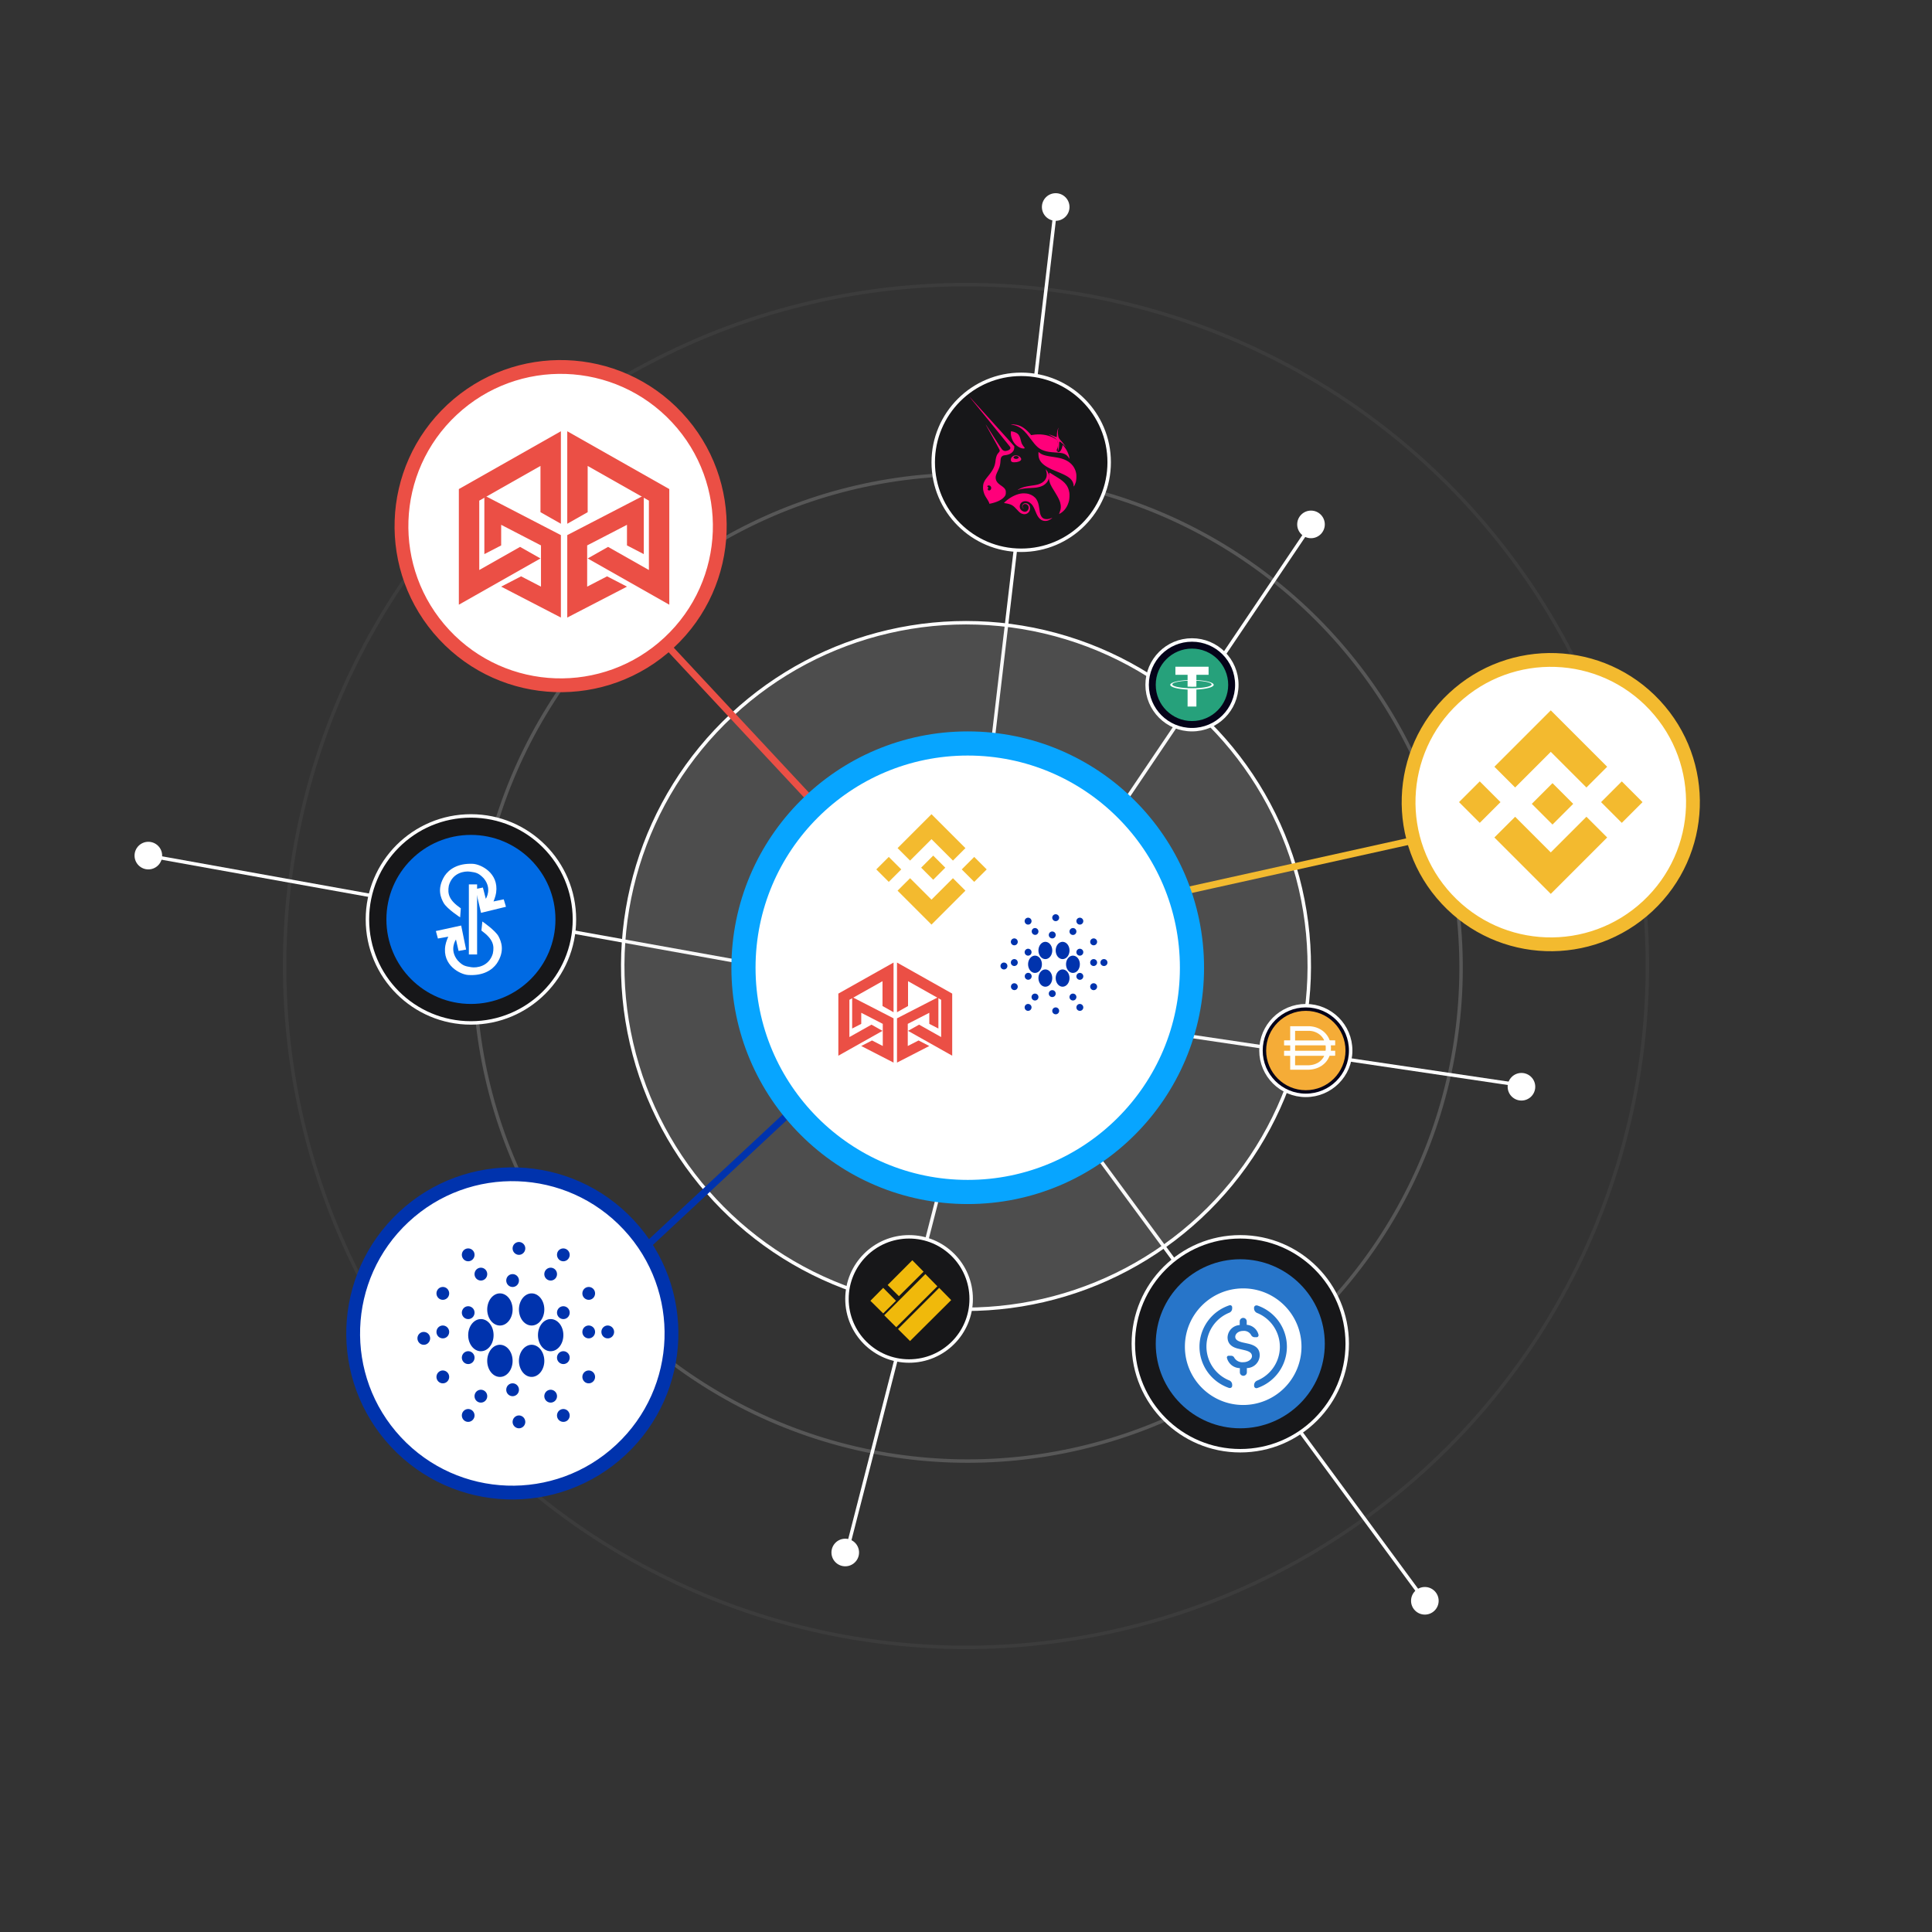 <svg width="560" height="560" xmlns="http://www.w3.org/2000/svg"><rect width="100%" height="100%" fill="#333333" stroke="none"/><g id="Page-1" stroke="none" stroke-width="1" fill="none" fill-rule="evenodd"><g id="Home-Ten-" transform="translate(-1018 -2631)"><g id="Group-15" transform="translate(1018 2631)"><path id="Line-2" stroke="#FFF" stroke-linecap="square" d="M280 281l26-221"/><path id="Line-3" stroke="#FFF" stroke-linecap="square" d="M286.496 291.762L43 248"/><path id="Line-4" stroke="#FFF" stroke-linecap="square" d="M286.014 291.613L413 464M286.014 291.613L245.5 449.5m40.514-157.887L378.5 154.5m-92.486 137.113L440.5 314.5"/><circle id="Oval" stroke="#FFF" opacity=".178" transform="rotate(47 280.5 280.5)" cx="280.5" cy="280.5" r="143"/><circle id="Oval" stroke="#FFF" opacity=".043" transform="rotate(47 280 280)" cx="280" cy="280" r="197.5"/><circle id="Oval" stroke="#FFF" fill-opacity=".158" fill="#D8D8D8" transform="rotate(47 280 280)" cx="280" cy="280" r="99.5"/><path id="Line-2" stroke="#F3BA2F" stroke-width="2" stroke-linecap="square" d="M343.07 258.333l140.68-31.168"/><g id="Group-12" transform="translate(388 171)"><g id="Group-9"><circle id="Oval" stroke="#F3BA2F" stroke-width="4" fill="#FFF" transform="rotate(47 61.5 61.5)" cx="61.5" cy="61.5" r="41.216"/><path d="M51.17 57.256l10.33-10.33L71.835 57.26l6.01-6.01L61.5 34.905l-16.34 16.34 6.01 6.01M34.905 61.5l6.011-6.011 6.01 6.01-6.01 6.01-6.01-6.009zm16.265 4.245L61.5 76.074 71.834 65.74l6.014 6.007-.003.003L61.5 88.095l-16.34-16.34-.008-.009 6.019-6.002m24.903-4.241l6.01-6.011 6.01 6.01-6.01 6.01-6.01-6.01z" id="Shape" fill="#F3BA2F" fill-rule="nonzero"/></g><path id="Path" fill="#F3BA2F" fill-rule="nonzero" d="M67.994 61.997h.003L62 56l-4.432 4.431-.51.51-1.05 1.05-.008.008.008.009L62 68l5.997-5.997L68 62l-.005-.003"/></g><path id="Line-3" stroke="#EB4F45" stroke-width="2" stroke-linecap="square" d="M277.76 277.634L132.106 121.439"/><path id="Line-4" stroke="#0033AD" stroke-width="2" stroke-linecap="square" d="M277.472 277.22L121.588 422.582"/><circle id="Oval" fill="#FFF" cx="441" cy="315" r="4"/><circle id="Oval" fill="#FFF" cx="245" cy="450" r="4"/><circle id="Oval" fill="#FFF" cx="380" cy="152" r="4"/><g id="Group-13" transform="translate(94 84)"><circle id="Oval" stroke="#EB4F45" stroke-width="4" fill="#FFF" transform="rotate(47 68.5 68.5)" cx="68.5" cy="68.5" r="46.135"/><g id="Group-5" transform="translate(39 41)" fill="#EB4F45"><path id="Fill-1" d="M29.576 0L0 16.759v33.517l23.66-13.407-5.915-3.352-11.83 6.704V20.11L23.66 10.054v13.407l5.916 3.352z"/><path id="Fill-2" d="M31.424 0v26.814l5.915-3.352V10.055L55.085 20.11v20.11l-11.83-6.703-5.916 3.352L61 50.276V16.759z"/><path id="Fill-3" d="M48.733 21.143l-17.309 8.96V54l17.31-8.96-5.77-2.988-5.77 2.987V33.091l.647-.335.978-.506 9.914-5.133v5.974l4.873 2.523V18.62z"/><path id="Fill-4" d="M7.394 35.614l4.873-2.523v-5.974l9.914 5.133.977.506.648.335v11.948l-5.77-2.987-5.77 2.987L29.577 54V30.104l-17.31-8.961-4.872-2.522z"/></g></g><g id="Group-14" transform="translate(80 318)"><circle id="Oval" stroke="#0033AD" stroke-width="4" fill="#FFF" transform="rotate(47 68.5 68.5)" cx="68.5" cy="68.5" r="46.135"/><g id="cardano-ada-logo" transform="translate(41 42)" fill="#0033AD" fill-rule="nonzero"><path d="M14.716 26.751c-.117 2.563 1.44 4.757 3.463 4.904h.218c2.038 0 3.682-2.083 3.667-4.664 0-2.581-1.644-4.664-3.681-4.646-1.95 0-3.565 1.936-3.667 4.406zm-12.777-.678c-1.014-.068-1.892.73-1.937 1.755-.045 1.026.72 1.915 1.734 1.961 1.014.068 1.87-.73 1.937-1.755a1.85 1.85 0 00-1.734-1.96zM15.543 5.38c.902-.454 1.262-1.592.811-2.503a1.849 1.849 0 00-2.478-.819c-.901.455-1.262 1.57-.811 2.48a1.814 1.814 0 002.478.843c-.022 0 0 0 0 0zm3.67 5.595c.906-.458 1.271-1.583.818-2.5a1.833 1.833 0 00-2.47-.83c-.906.459-1.271 1.584-.818 2.502a1.833 1.833 0 002.47.828zM6.351 16.457c.849.556 1.98.323 2.546-.538a1.893 1.893 0 00-.53-2.583 1.832 1.832 0 00-2.546.538 1.874 1.874 0 00.53 2.583zm1.106 7.753c-1.02-.059-1.88.723-1.938 1.756a1.846 1.846 0 001.734 1.962c1.02.059 1.88-.723 1.937-1.756a1.854 1.854 0 00-1.733-1.962zm-.932 13.231a1.876 1.876 0 00-.812 2.503 1.83 1.83 0 002.471.822 1.876 1.876 0 00.812-2.503c-.459-.911-1.57-1.287-2.47-.822zm7.181-15.402a1.81 1.81 0 002.54-.54c.558-.866.323-2.02-.533-2.572a1.81 1.81 0 00-2.54.54 1.866 1.866 0 00.533 2.572zm23.901-11.171a1.828 1.828 0 002.545-.531c.552-.857.32-2.023-.524-2.584a1.828 1.828 0 00-2.544.531 1.862 1.862 0 00.523 2.584zm3.673-5.587c.856.568 1.983.318 2.546-.545.564-.864.316-2-.54-2.568a1.836 1.836 0 00-2.547.523 1.924 1.924 0 00.54 2.59zm-2.46 17.072c-2.027-.148-3.776 1.827-3.878 4.392-.117 2.566 1.443 4.781 3.47 4.91h.204c2.027 0 3.674-2.086 3.674-4.67.015-2.454-1.516-4.503-3.47-4.632zm-18.198-.703c.626 1.564 1.893 2.557 3.29 2.557 2.024 0 3.669-2.078 3.669-4.653a5.72 5.72 0 00-.393-2.097c-.918-2.299-3.13-3.218-4.935-2.06-1.82 1.177-2.548 3.973-1.63 6.253zm29.866-5.092c.9-.466 1.254-1.597.795-2.512a1.828 1.828 0 00-2.474-.807c-.901.466-1.255 1.579-.813 2.494.477.915 1.573 1.292 2.492.825zm-9.022 2.257a1.876 1.876 0 00-.818 2.5c.459.918 1.562 1.295 2.466.83a1.876 1.876 0 00.818-2.5 1.836 1.836 0 00-2.466-.83zM29.313 3.722c1.005.053 1.87-.734 1.94-1.753C31.325.95 30.53.074 29.525.003a1.854 1.854 0 00-1.94 1.734 1.88 1.88 0 001.729 1.985zm-1.833 9.309c1.018.063 1.886-.728 1.936-1.758a1.84 1.84 0 00-1.737-1.96c-1.017-.062-1.885.73-1.935 1.759-.05 1.03.72 1.909 1.737 1.959zM15.534 35.18a1.872 1.872 0 00.818-2.497c-.459-.916-1.562-1.293-2.466-.829a1.872 1.872 0 00-.818 2.498c.458.916 1.561 1.292 2.466.828zM30.02 17.002c-1.109 2.16-.642 5.041 1.064 6.445 1.707 1.403 3.981.812 5.09-1.348 1.108-2.161.641-5.042-1.065-6.445-.598-.499-1.298-.757-2.012-.757-1.24 0-2.392.794-3.077 2.105zm6.356 15.356c-.917-2.303-3.128-3.224-4.931-2.063-1.819 1.16-2.546 3.96-1.63 6.244.917 2.302 3.128 3.223 4.931 2.063 1.804-1.142 2.546-3.905 1.644-6.208 0-.018 0-.018-.014-.036zm6.918-.397a1.81 1.81 0 00-2.54.54c-.558.866-.323 2.02.533 2.572a1.81 1.81 0 002.54-.54 1.866 1.866 0 00-.533-2.572zm8.186-5.789a1.846 1.846 0 00-1.733-1.962c-1.02-.059-1.88.723-1.937 1.756a1.846 1.846 0 001.733 1.962c1.005.059 1.88-.738 1.938-1.756zm3.783-1.961c-1.014-.068-1.893.73-1.939 1.755-.045 1.026.722 1.915 1.736 1.96 1.014.07 1.87-.729 1.938-1.754a1.868 1.868 0 00-1.735-1.961zm-4.614 13.332a1.832 1.832 0 00-2.546.538 1.893 1.893 0 00.53 2.583c.85.556 1.98.323 2.546-.538a1.874 1.874 0 00-.53-2.583zM15.713 48.722c-.854-.572-1.977-.32-2.54.525a1.89 1.89 0 00.518 2.583c.854.571 1.977.32 2.539-.526.584-.845.337-2.01-.517-2.582zm25.744-.102c-.902.454-1.262 1.592-.811 2.503a1.849 1.849 0 002.478.819c.901-.455 1.262-1.57.811-2.48a1.814 1.814 0 00-2.478-.843c.022 0 0 0 0 0zM26.982 37.002c1.105-2.156.64-5.031-1.062-6.45-1.7-1.4-3.97-.811-5.09 1.345-1.119 2.156-.639 5.031 1.062 6.45.597.498 1.295.756 2.007.756 1.25.019 2.4-.774 3.083-2.1zm-7.589 6.13a1.828 1.828 0 00-2.545.531c-.552.857-.32 2.023.524 2.584a1.828 1.828 0 002.544-.531 1.865 1.865 0 00-.523-2.584zm10.133 7.146c-1.006-.053-1.87.734-1.941 1.753-.07 1.019.724 1.895 1.73 1.966a1.854 1.854 0 001.94-1.734c.053-1.037-.723-1.913-1.729-1.985zm-1.846-9.309c-1.017-.063-1.885.729-1.935 1.759a1.841 1.841 0 001.736 1.96 1.843 1.843 0 001.935-1.76c.062-1.017-.72-1.909-1.736-1.959zm10.095 2.061a1.876 1.876 0 00-.798 2.506c.464.913 1.568 1.282 2.468.81.9-.457 1.264-1.577.813-2.49-.464-.914-1.568-1.297-2.483-.826z" id="Path"/></g></g><g id="Group-4" transform="translate(365 291)"><circle id="Oval" stroke="#FFF" fill="#050319" cx="13.5" cy="13.5" r="13"/><g id="multi-collateral-dai-dai-logo" transform="translate(2 2)" fill-rule="nonzero"><path d="M11.5 0C17.852 0 23 5.15 23 11.5 23 17.852 17.852 23 11.5 23 5.15 23 0 17.851 0 11.5 0 5.15 5.15 0 11.5 0z" id="Path" fill="#F5AC37"/><path d="M12.79 11.56h4.313c.092 0 .135 0 .142-.12.035-.438.035-.88 0-1.318 0-.085-.043-.12-.135-.12H8.527c-.106 0-.135.035-.135.134v1.262c0 .163 0 .163.17.163h4.228zm3.973-3.033a.138.138 0 000-.1 2.803 2.803 0 00-.256-.446c-.15-.24-.325-.46-.525-.66a1.74 1.74 0 00-.327-.318 5.1 5.1 0 00-2.128-1.078 5.293 5.293 0 00-1.206-.127H8.512c-.106 0-.12.042-.12.134V8.45c0 .106 0 .134.135.134h8.185s.071-.014.085-.056h-.034zm0 4.508a1.656 1.656 0 00-.363 0H8.534c-.106 0-.142 0-.142.142v2.46c0 .114 0 .142.142.142h3.632c.174.014.347.001.517-.035a5.41 5.41 0 001.54-.34 2.82 2.82 0 00.518-.241h.05a4.607 4.607 0 001.978-1.991s.05-.107-.006-.136zm-9.796 4.02v-3.92c0-.092 0-.106-.114-.106H5.314c-.085 0-.12 0-.12-.114v-1.347h1.645c.092 0 .128 0 .128-.12v-1.333c0-.085 0-.106-.114-.106H5.314c-.085 0-.12 0-.12-.113V8.648c0-.078 0-.099.113-.099h1.525c.106 0 .135 0 .135-.134V4.594c0-.114 0-.142.142-.142h5.32c.386.015.77.057 1.149.127a6.936 6.936 0 012.22.823 6.21 6.21 0 011.248.964c.28.291.534.607.759.942.223.34.409.705.554 1.085a.185.185 0 00.212.15h1.27c.163 0 .163 0 .17.155v1.163c0 .113-.043.142-.157.142h-.979c-.099 0-.127 0-.12.128.039.431.039.865 0 1.297 0 .12 0 .134.135.134h1.12c.05.064 0 .128 0 .192.007.082.007.166 0 .248v.858c0 .12-.035.156-.142.156h-1.34a.177.177 0 00-.206.135 5.68 5.68 0 01-1.49 2.17 8.543 8.543 0 01-.759.609c-.284.163-.56.333-.851.468a7.673 7.673 0 01-1.674.53 8.733 8.733 0 01-1.66.136H6.965v-.007l.002-.002z" id="Shape" fill="#FEFEFD"/></g></g><g id="Group-11" transform="translate(332 185)"><circle id="Oval" stroke="#FFF" fill="#050319" cx="13.5" cy="13.5" r="13"/><g id="usdt" transform="translate(3 3)" fill-rule="nonzero"><circle id="Oval" fill="#26A17B" cx="10.5" cy="10.5" r="10.5"/><path d="M11.781 11.459v-.001c-.072.005-.441.027-1.267.027-.658 0-1.122-.02-1.285-.027v.002c-2.537-.111-4.43-.55-4.43-1.077 0-.525 1.893-.964 4.43-1.077v1.716c.165.012.64.04 1.296.04.788 0 1.182-.033 1.256-.04V9.308c2.531.112 4.42.552 4.42 1.076 0 .526-1.889.964-4.42 1.076m0-2.33V7.591h3.532V5.25H5.697v2.342h3.532v1.536c-2.87.13-5.029.697-5.029 1.375 0 .677 2.158 1.243 5.029 1.375V16.8h2.552v-4.924c2.866-.13 5.019-.696 5.019-1.373s-2.153-1.243-5.019-1.375" id="Shape" fill="#FFF"/></g></g><g id="Group-10" transform="translate(106 236)"><circle id="Oval" stroke="#FFF" fill="#171719" cx="30.5" cy="30.5" r="30"/><g id="yearn-finance-yfi-logo" transform="translate(6 6)"><path d="M24.5 0C38.029 0 49 10.971 49 24.5S38.029 49 24.5 49 0 38.029 0 24.5 10.971 0 24.5 0z" id="SVGID" fill="#006AE3"/><path id="SVGID-2" fill="#FFF" fill-rule="nonzero" d="M23.902 34.659V14.34h2.39v20.32z"/><path d="M34.659 20.834l-7.228 1.762-1.612-6.897 2.15-.446.847 3.268s1.952-2.945-.651-5.995c-1.535-1.567-2.263-1.634-3.984-1.88-1.513-.2-5.031.27-6.08 4.046-.444 2.432.057 4.233 3.466 6.588l-.19 2.622s-3.808-2.465-4.79-4.194c-.76-1.368-2.061-4.07.29-7.832 1.265-1.881 3.76-3.686 8.157-3.496 2.211.085 7.61 2.57 6.773 8.374-.145 1.088-.76 2.536-.76 2.536l2.966-.608.646 2.152z" id="SVGID-3" fill="#FFF" fill-rule="nonzero"/><path d="M31.992 37.29c-1.332 1.856-3.898 3.607-8.318 3.311-2.227-.138-7.589-2.767-6.579-8.575.177-1.088.838-2.524.838-2.524l-3.003.534-.589-2.17 7.335-1.595 1.426 6.967-2.181.396-.76-3.306s-2.051 2.906.479 6.036c1.499 1.613 2.228 1.694 3.96 1.985 1.516.239 5.076-.153 6.242-3.918.515-2.429.062-4.251-3.3-6.704l.27-2.63s3.764 2.568 4.7 4.329c.72 1.398 1.953 4.146-.52 7.864z" id="SVGID-4" fill="#FFF" fill-rule="nonzero"/></g></g><g id="Group-7" transform="translate(270 108)"><circle id="Oval" stroke="#FFF" fill="#171719" cx="26" cy="26" r="25.5"/><g id="uniswap-uni-logo" transform="translate(11 7)" fill="#FF007A"><path d="M12.33 8.112c-.382-.056-.4-.075-.218-.093.345-.056 1.144.018 1.707.149 1.307.316 2.487 1.136 3.74 2.57l.327.39.473-.074c2.015-.335 4.085-.074 5.81.745.473.223 1.217.67 1.308.782.036.037.09.28.127.521.127.876.073 1.527-.2 2.03-.145.28-.145.354-.054.596.073.186.29.317.49.317.436 0 .89-.708 1.108-1.695l.09-.39.164.185c.926 1.062 1.653 2.533 1.762 3.576L29 18l-.163-.242c-.273-.428-.527-.708-.872-.95-.618-.428-1.271-.558-2.996-.652-1.562-.093-2.452-.223-3.324-.521-1.489-.503-2.251-1.155-4.013-3.557-.78-1.061-1.271-1.638-1.761-2.123-1.072-1.061-2.143-1.62-3.541-1.843z" id="Path" fill-rule="nonzero"/><path d="M25.352 10.993c.035-.735.122-1.219.314-1.664.07-.174.14-.329.157-.329.017 0-.018.135-.07.29-.14.426-.157 1.026-.07 1.703.122.871.175.987 1.01 1.936.384.445.837 1.006 1.01 1.238l.297.426-.296-.31c-.366-.386-1.202-1.122-1.394-1.219-.121-.077-.139-.077-.226.02-.07.077-.087.193-.087.754-.017.871-.122 1.413-.383 1.975-.14.29-.157.232-.035-.097.087-.252.104-.368.104-1.2 0-1.684-.174-2.09-1.236-2.768a12.587 12.587 0 00-.976-.561c-.278-.135-.487-.252-.47-.252.035-.038 1.063.29 1.463.484.61.271.714.29.784.271.052-.058.087-.213.104-.697zm-12.147 2.691c-.793-.905-1.303-2.31-1.19-3.356l.038-.328.19.031c.34.047.924.234 1.208.375.755.375 1.095.89 1.415 2.17.095.374.227.811.284.952.094.234.453.78.755 1.124.207.25.075.375-.397.343-.717-.062-1.68-.609-2.303-1.311zm11.729 7.826C21.29 20.026 20 18.746 20 16.575c0-.315.018-.575.018-.575.019 0 .148.111.313.241.737.594 1.565.854 3.867 1.188 1.344.204 2.117.352 2.817.593 2.228.742 3.609 2.264 3.94 4.323.092.594.037 1.726-.11 2.32-.13.463-.498 1.316-.59 1.335-.018 0-.055-.093-.055-.241-.037-.78-.423-1.522-1.068-2.097-.773-.668-1.767-1.168-4.198-2.152zm-2.582.47a3.651 3.651 0 00-.197-.722L22.057 21l.177.189c.255.258.452.567.628.996.138.327.138.43.138.962 0 .516-.02.636-.138.928-.196.464-.432.79-.825 1.151-.707.636-1.63.98-2.947 1.134-.235.017-.903.069-1.493.103-1.473.069-2.456.206-3.34.48-.118.035-.236.07-.255.052-.04-.034.57-.343 1.06-.55.688-.291 1.396-.446 2.948-.686.766-.104 1.552-.241 1.748-.31 1.945-.532 2.908-1.855 2.594-3.47z" id="Path" fill-rule="nonzero"/><path d="M23.444 25.313c-.455-1.098-.56-2.138-.315-3.12.035-.097.07-.193.105-.193.035 0 .14.058.245.135.21.154.647.424 1.767 1.098 1.418.847 2.223 1.502 2.783 2.253.49.655.788 1.406.928 2.331.087.52.035 1.772-.088 2.292-.385 1.637-1.26 2.947-2.538 3.698-.192.116-.35.193-.367.193-.018 0 .052-.193.157-.424.42-.982.473-1.926.158-2.985-.193-.655-.595-1.445-1.4-2.774-.963-1.54-1.19-1.945-1.435-2.504zm-13.067 5.093c1.328-1.209 2.961-2.066 4.469-2.34.646-.116 1.722-.077 2.315.098.95.273 1.812.858 2.26 1.58.432.7.629 1.305.826 2.65.072.526.162 1.072.18 1.189.143.702.43 1.247.79 1.54.556.448 1.525.468 2.476.078.162-.059.305-.117.305-.098.036.04-.449.39-.772.566-.448.253-.807.331-1.292.331-.861 0-1.597-.487-2.19-1.462-.125-.195-.376-.76-.591-1.286-.629-1.58-.952-2.047-1.687-2.573-.646-.449-1.472-.546-2.1-.215-.826.43-1.04 1.58-.467 2.28.234.293.664.527 1.023.586.664.097 1.239-.468 1.239-1.19 0-.467-.162-.74-.593-.954-.574-.273-1.202.039-1.184.643 0 .253.108.41.34.526.144.078.144.078.037.059-.52-.117-.646-.82-.234-1.267.503-.546 1.562-.312 1.92.448.144.312.162.935.037 1.325-.305.858-1.167 1.306-2.046 1.053-.592-.176-.844-.351-1.562-1.15-1.256-1.404-1.74-1.676-3.535-1.969L10 30.796l.377-.39z" id="Path" fill-rule="nonzero"/><path d="M.62.787C4.862 5.97 11.398 14.026 11.726 14.465c.273.367.163.715-.292.97-.255.147-.783.294-1.037.294-.292 0-.638-.147-.874-.385-.164-.164-.874-1.208-2.476-3.717A237.682 237.682 0 004.77 8.093c-.073-.036-.073-.036 2.148 3.955 1.402 2.509 1.857 3.406 1.857 3.516 0 .238-.073.366-.364.696-.492.55-.71 1.172-.874 2.472-.182 1.446-.673 2.472-2.075 4.211-.82 1.026-.947 1.209-1.147 1.63-.255.513-.328.806-.364 1.465-.037.696.036 1.135.236 1.794.182.586.383.97.874 1.721.419.66.674 1.154.674 1.337 0 .147.036.147.692 0 1.565-.366 2.858-.989 3.568-1.758.437-.476.546-.732.546-1.391 0-.421-.018-.513-.127-.77-.182-.402-.528-.732-1.275-1.244-.983-.678-1.402-1.227-1.51-1.96-.092-.622.017-1.043.564-2.197.564-1.19.71-1.685.8-2.893.055-.77.146-1.08.365-1.318.236-.257.437-.348 1.001-.422.929-.128 1.53-.366 2.003-.824.419-.384.6-.769.619-1.336l.018-.421-.237-.257C11.908 13.11.055 0 .001 0-.017 0 .274.348.62.787zm5.59 26.038a.758.758 0 00-.238-1.007c-.31-.201-.782-.11-.782.165 0 .073.036.146.145.183.164.092.182.183.055.385-.128.2-.128.384.036.512.255.202.601.092.783-.238z" id="Shape"/><path d="M13.026 17.037c-.44.105-.86.494-.989.884-.073.24-.036.674.092.81.201.209.385.269.897.269 1.008 0 1.869-.36 1.96-.794.092-.36-.293-.855-.824-1.08-.275-.12-.842-.164-1.136-.09zm1.173.749c.146-.18.091-.375-.183-.51-.495-.254-1.246-.045-1.246.345 0 .195.385.405.751.405.238 0 .568-.12.678-.24z" id="Shape"/></g></g><g id="Group-8" transform="translate(328 358)"><circle id="Oval" stroke="#FFF" fill="#171719" cx="31.5" cy="31.5" r="31"/><g id="usdc.8dd9681c" transform="translate(7 7)" fill-rule="nonzero"><circle id="Oval" fill="#2775C9" cx="24.5" cy="24.5" r="24.5"/><path d="M25.345 42.241c-9.332 0-16.897-7.564-16.897-16.896S16.013 8.448 25.345 8.448c9.332 0 16.896 7.565 16.896 16.897A16.897 16.897 0 0125.345 42.24zm-1.007-23.166a3.71 3.71 0 00-3.523 3.552c0 1.74 1.064 2.876 3.322 3.35l1.582.374c1.538.36 2.171.878 2.171 1.755 0 .877-1.107 1.74-2.545 1.74a2.732 2.732 0 01-2.589-1.309.978.978 0 00-.877-.56h-.848a.503.503 0 00-.403.589 3.926 3.926 0 003.753 2.991v1.208a1.014 1.014 0 002.028 0v-1.222a3.768 3.768 0 003.724-3.71c0-1.827-1.05-2.876-3.537-3.408l-1.438-.317c-1.438-.36-2.114-.834-2.114-1.64 0-.804.863-1.696 2.3-1.696a2.358 2.358 0 012.287 1.165 1.15 1.15 0 001.036.661h.675a.604.604 0 00.446-.719 3.81 3.81 0 00-3.422-2.876v-.992a1.014 1.014 0 00-2.028 0v1.064zm-11.662 6.27a12.64 12.64 0 008.628 11.978h.201c.358 0 .647-.29.647-.647v-.302a1.35 1.35 0 00-.834-1.25 10.584 10.584 0 010-19.63c.504-.204.834-.693.834-1.236v-.33a.604.604 0 00-.805-.576 12.64 12.64 0 00-8.671 11.993zm25.338 0a12.64 12.64 0 00-8.628-11.964h-.216a.676.676 0 00-.676.675v.216c.012.567.355 1.074.877 1.294a10.584 10.584 0 010 19.615 1.438 1.438 0 00-.863 1.28v.244a.676.676 0 00.892.633 12.64 12.64 0 008.614-11.993z" id="Shape" fill="#FFF"/></g></g><circle id="Oval" stroke="#FFF" fill="#171719" cx="263.5" cy="376.5" r="18"/><g id="binance-usd-busd-logo" transform="translate(253 366)" fill="#F0B90B" fill-rule="nonzero" stroke="#F0B90B"><path id="Path" d="M11.442 0L14 2.602 7.558 9 5 6.46zm3.778 4L18 6.833 6.78 18 4 15.233zM3 8l3 3.036L3 14l-3-2.964zm16.22 0L22 10.833 10.78 22 8 19.233z"/></g><circle id="Oval" stroke="#07A5FF" stroke-width="7" fill="#FFF" cx="280.5" cy="280.5" r="65"/><g id="cardano-ada-logo" transform="translate(290 265)" fill="#0033AD" fill-rule="nonzero"><path d="M8.003 14.366c-.063 1.377.784 2.555 1.884 2.634h.119c1.108 0 2.002-1.119 1.994-2.505 0-1.386-.894-2.505-2.002-2.495-1.06 0-1.94 1.04-1.995 2.366zm-6.948-.364a1 1 0 10.943 1.053 1 1 0 00-.943-1.053zM8.453 2.89c.49-.245.687-.856.441-1.345a1.012 1.012 0 00-1.347-.44.993.993 0 00-.441 1.332.992.992 0 001.347.453c-.012 0 0 0 0 0zm1.997 3.004c.492-.246.69-.85.444-1.343a1.003 1.003 0 00-1.343-.445 1.002 1.002 0 00.898 1.788zM3.454 8.838A1.004 1.004 0 004.84 8.55a1.009 1.009 0 00-.289-1.387 1.004 1.004 0 00-1.384.289.999.999 0 00.288 1.387zm.601 4.164a.996.996 0 00-1.053.943.996.996 0 00.943 1.053 1 1 0 00.11-1.997zm-.506 7.105a1.001 1.001 0 00.902 1.786c.49-.25.691-.845.442-1.344a1.004 1.004 0 00-1.344-.442zm3.905-8.271a.992.992 0 001.382-.29.992.992 0 00-.29-1.382.992.992 0 00-1.382.29.994.994 0 00.29 1.382zm12.999-5.999a1.002 1.002 0 001.384-.286c.3-.46.174-1.086-.285-1.388a1.002 1.002 0 00-1.383.286.993.993 0 00.284 1.388zm1.997-3.001a.998.998 0 001.385-.293.988.988 0 00-.294-1.379 1.006 1.006 0 00-1.385.281 1.025 1.025 0 00.294 1.391zm-1.337 9.168c-1.103-.08-2.054.981-2.11 2.36-.063 1.377.785 2.567 1.888 2.636H21c1.105 0 2-1.12 2-2.508.008-1.318-.825-2.418-1.887-2.488zm-9.897-.377c.34.84 1.029 1.373 1.789 1.373 1.1 0 1.995-1.116 1.995-2.499 0-.385-.071-.77-.214-1.126-.499-1.234-1.702-1.728-2.684-1.106-.99.632-1.385 2.133-.886 3.358zm16.242-2.735a1 1 0 00-.913-1.783c-.49.251-.682.849-.442 1.34.26.491.855.694 1.355.443zm-4.906 1.212c-.492.25-.694.85-.445 1.343a.999.999 0 101.786-.897 1.005 1.005 0 00-1.341-.446zm-6.61-8.105a1.012 1.012 0 001.056-.941C17.036.51 16.604.04 16.058 0A1.004 1.004 0 0015 .933a1.015 1.015 0 00.94 1.066zm-.996 4.999a.993.993 0 001.052-.944.993.993 0 00-.944-1.052.993.993 0 00-1.053.944.998.998 0 00.945 1.052zM8.448 18.893a1 1 0 10-.897-1.786 1 1 0 00.897 1.786zm7.879-9.763c-.603 1.16-.35 2.708.579 3.462.927.753 2.165.436 2.767-.724.603-1.16.35-2.708-.579-3.461A1.714 1.714 0 0018 8c-.674 0-1.3.426-1.673 1.13zm3.456 8.247c-.498-1.236-1.7-1.73-2.682-1.108-.988.624-1.384 2.127-.886 3.354.499 1.236 1.701 1.73 2.682 1.108.981-.614 1.385-2.097.894-3.334 0-.01 0-.01-.008-.02zm3.763-.213a.992.992 0 00-1.382.29.992.992 0 00.29 1.382.992.992 0 001.382-.29.994.994 0 00-.29-1.382zm4.452-3.109a.996.996 0 00-.943-1.053.996.996 0 00-1.053.943.996.996 0 00.943 1.053 1.006 1.006 0 001.053-.943zm2.057-1.053a1 1 0 10-.11 1.996 1 1 0 001.054-.943 1.008 1.008 0 00-.944-1.053zm-2.509 7.16a1.004 1.004 0 00-1.385.289 1.009 1.009 0 00.289 1.387 1.004 1.004 0 001.384-.289.999.999 0 00-.288-1.387zm-19 6.003a.998.998 0 00-1.381.283 1.007 1.007 0 00.28 1.387.998.998 0 001.382-.283.988.988 0 00-.281-1.387zm14.001-.055c-.49.245-.687.856-.441 1.345.245.489.857.684 1.347.44a.993.993 0 00.441-1.332.992.992 0 00-1.347-.453c.012 0 0 0 0 0zm-7.873-6.238c.601-1.158.348-2.702-.577-3.464-.925-.753-2.159-.436-2.768.722s-.348 2.702.577 3.464c.325.267.704.406 1.092.406.68.01 1.305-.416 1.676-1.128zm-4.127 3.291a1.002 1.002 0 00-1.384.286c-.3.46-.174 1.086.285 1.388a1.002 1.002 0 001.383-.286.994.994 0 00-.284-1.388zm5.511 3.838a1.012 1.012 0 00-1.056.941c-.038.548.394 1.018.94 1.057A1.004 1.004 0 0017 28.067a1.015 1.015 0 00-.94-1.066zm-1.004-4.999a.993.993 0 00-1.052.944.993.993 0 00.944 1.053.998.998 0 001.052-.945.997.997 0 00-.944-1.052zm5.491 1.107a1 1 0 00-.435 1.345 1 1 0 001.785-.902 1.007 1.007 0 00-1.35-.443z" id="Path"/></g><g id="binance-coin-bnb-logo-copy" transform="translate(254 236)" fill="#F3BA2F" fill-rule="nonzero"><path d="M9.785 13.447L16 7.232l6.218 6.217 3.616-3.616L16 0 6.17 9.83l3.615 3.616M0 16l3.616-3.617L7.232 16l-3.616 3.616L0 16zm9.785 2.554L16 24.768l6.217-6.217 3.618 3.614-.001.002L16 32l-9.83-9.83-.006-.006 3.622-3.61m14.982-2.552l3.616-3.617L32 16.001l-3.616 3.616-3.616-3.615z" id="Shape"/><path id="Path" d="M19.997 15.498h.001L16.5 12l-2.585 2.585-.298.297-.612.613-.005.004.005.005L16.5 19l3.498-3.498L20 15.5l-.003-.002"/></g><g id="Group-5" transform="translate(243 279)" fill="#EB4F45"><path id="Fill-1" d="M16 0L0 9v18l12.8-7.2L9.6 18l-6.4 3.6V10.8l9.6-5.4v7.2l3.2 1.8z"/><path id="Fill-2" d="M17 0v14.4l3.2-1.8V5.4l9.6 5.4v10.8L23.4 18l-3.2 1.8L33 27V9z"/><path id="Fill-3" d="M26.364 11.355L17 16.167V29l9.364-4.812-3.121-1.604-3.122 1.604V17.77l.35-.18.53-.272 5.363-2.756v3.208L29 19.126V10z"/><path id="Fill-4" d="M4 19.126l2.636-1.355v-3.208L12 17.319l.528.272.35.18v6.417l-3.12-1.604-3.122 1.604L16 29V16.167l-9.364-4.813L4 10z"/></g><circle id="Oval" fill="#FFF" cx="43" cy="248" r="4"/><circle id="Oval" fill="#FFF" cx="413" cy="464" r="4"/><circle id="Oval" fill="#FFF" cx="306" cy="60" r="4"/></g></g></g></svg>